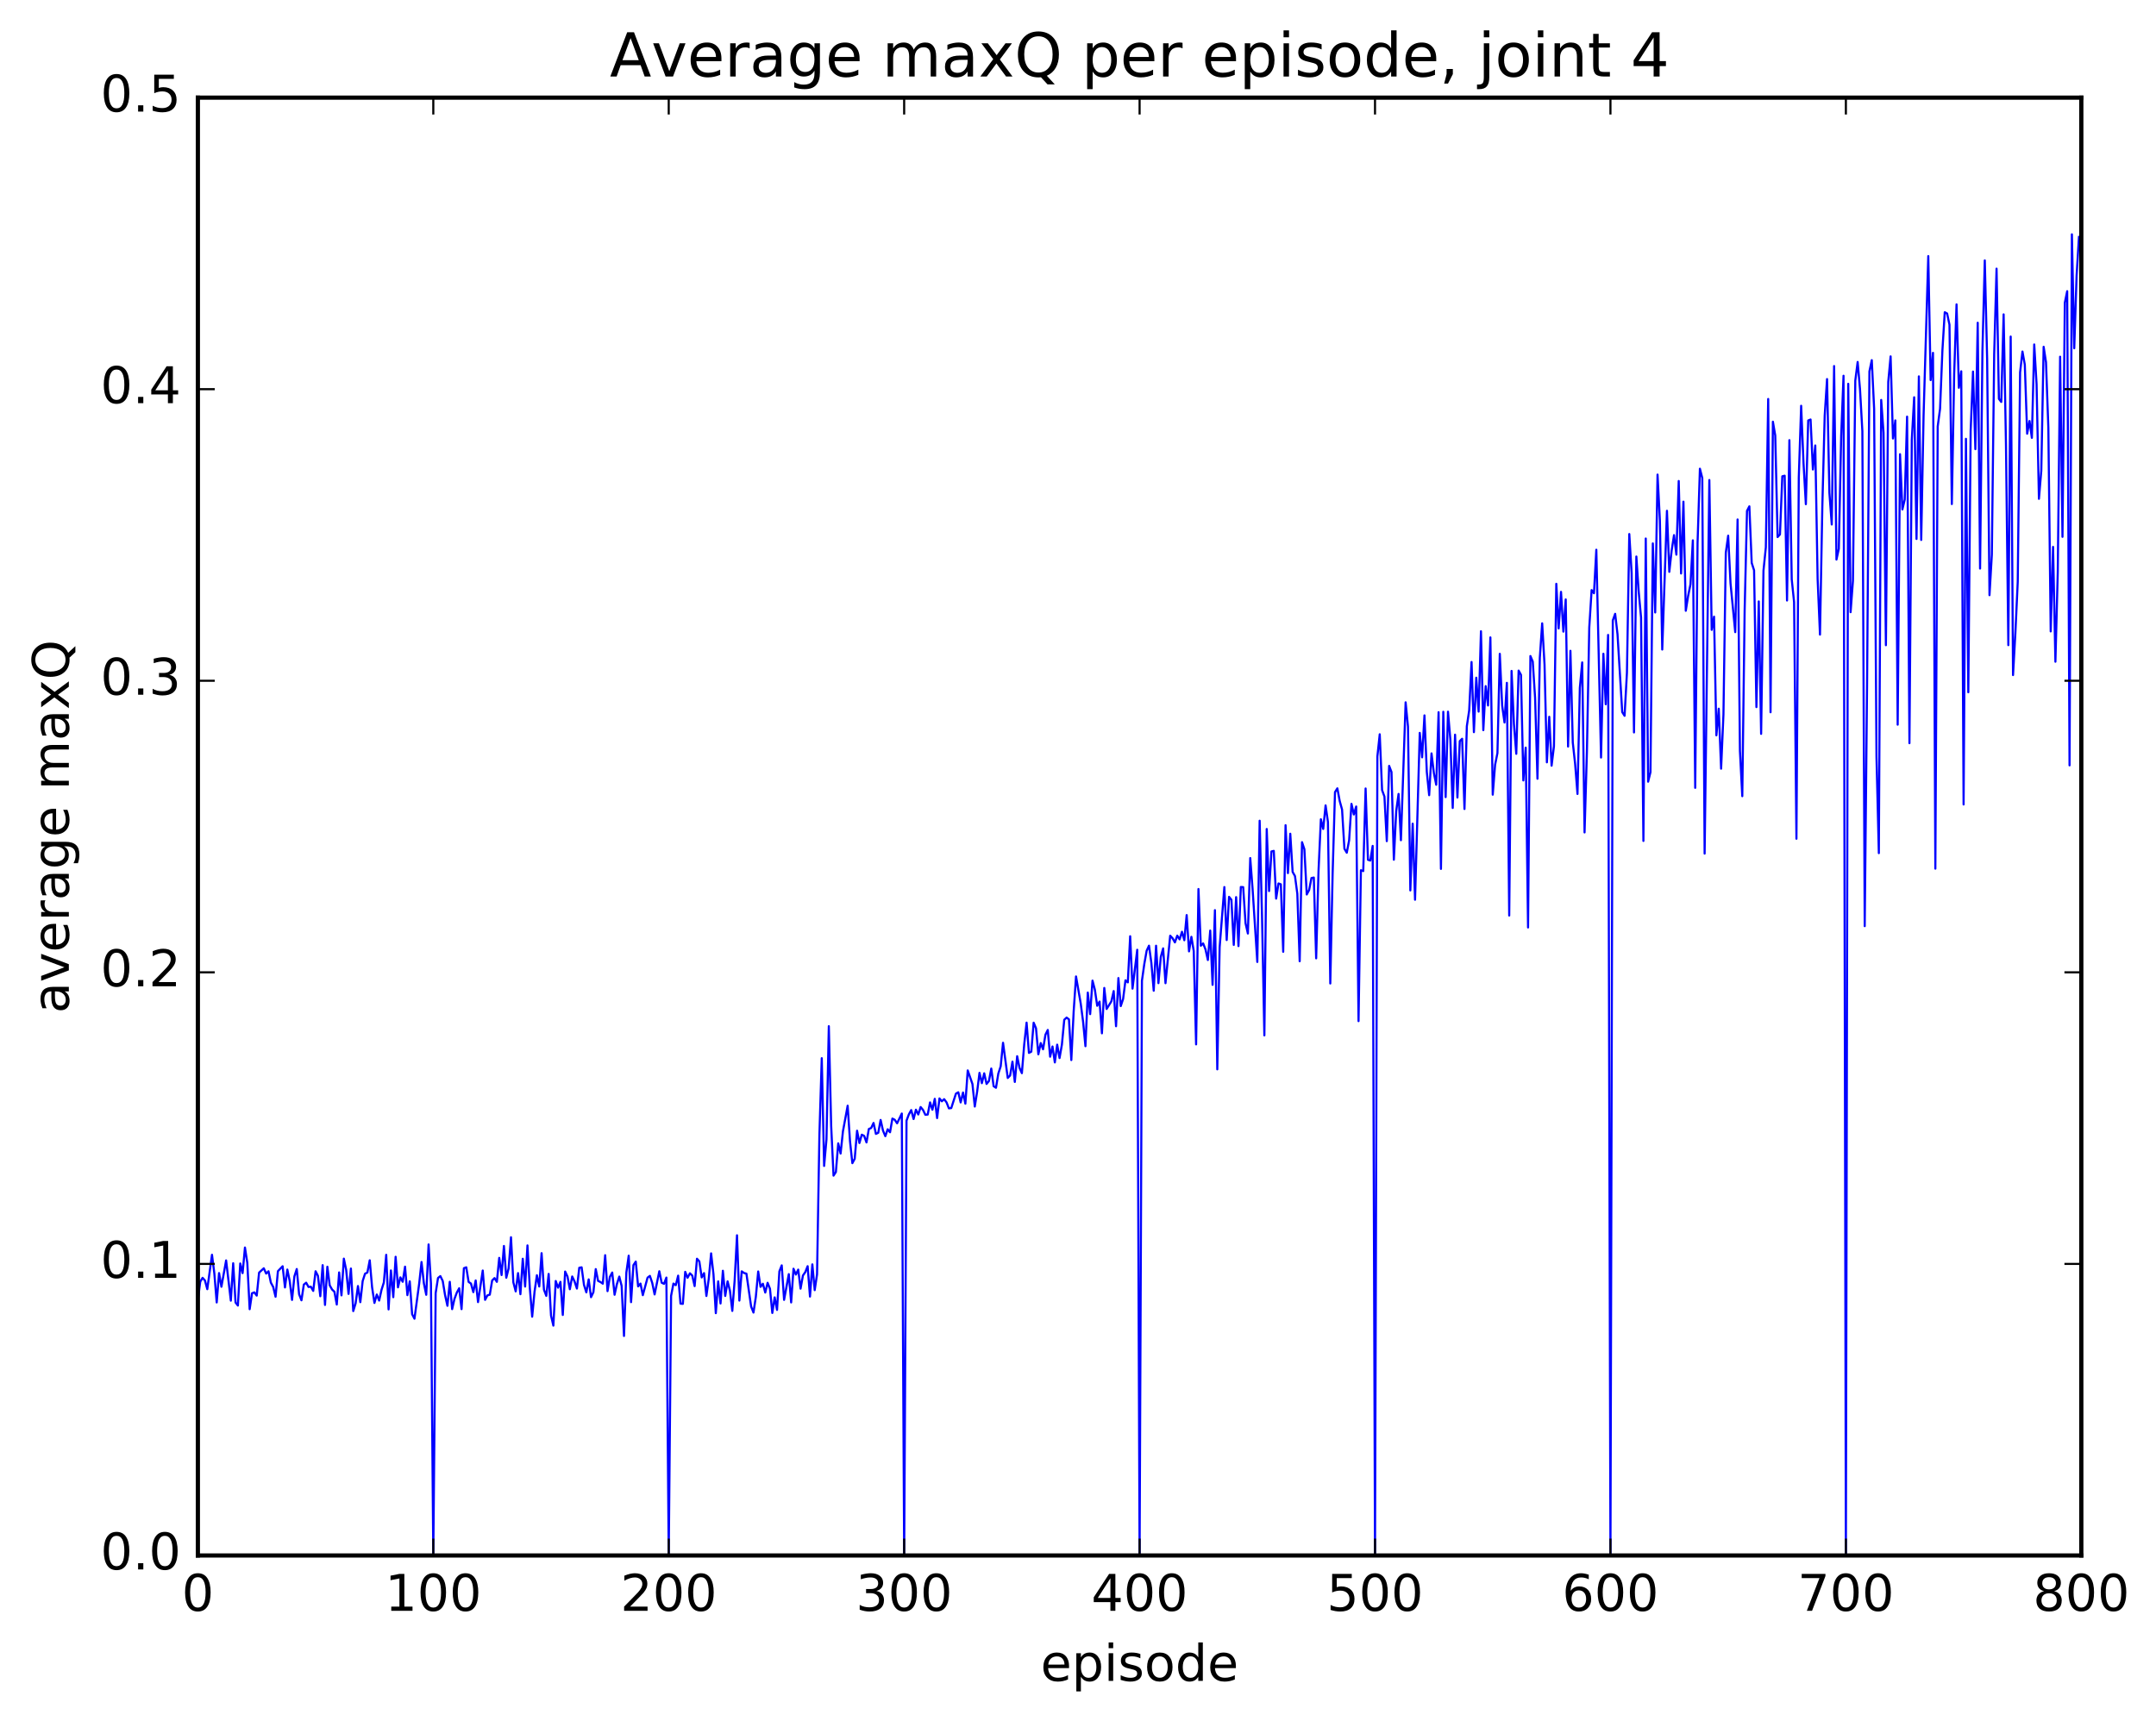 <?xml version="1.0" encoding="utf-8" standalone="no"?>
<!DOCTYPE svg PUBLIC "-//W3C//DTD SVG 1.1//EN"
  "http://www.w3.org/Graphics/SVG/1.1/DTD/svg11.dtd">
<!-- Created with matplotlib (http://matplotlib.org/) -->
<svg height="408pt" version="1.1" viewBox="0 0 511 408" width="511pt" xmlns="http://www.w3.org/2000/svg" xmlns:xlink="http://www.w3.org/1999/xlink">
 <defs>
  <style type="text/css">
*{stroke-linecap:butt;stroke-linejoin:round;stroke-miterlimit:100000;}
  </style>
 </defs>
 <g id="figure_1">
  <g id="patch_1">
   <path d="M 0 408.169 
L 511.95 408.169 
L 511.95 0 
L 0 0 
z
" style="fill:#ffffff;"/>
  </g>
  <g id="axes_1">
   <g id="patch_2">
    <path d="M 46.898 368.742 
L 493.298 368.742 
L 493.298 23.142 
L 46.898 23.142 
z
" style="fill:#ffffff;"/>
   </g>
   <g id="line2d_1">
    <path clip-path="url(#p9f6055795d)" d="M 46.898 308.268 
L 47.456 303.849 
L 48.014 302.922 
L 48.572 303.545 
L 49.13 305.614 
L 50.245 297.458 
L 50.803 301.895 
L 51.361 308.76 
L 51.919 301.794 
L 52.477 305.039 
L 53.593 298.795 
L 54.709 308.337 
L 55.267 299.467 
L 55.825 308.774 
L 56.383 309.497 
L 56.941 299.52 
L 57.499 301.808 
L 58.057 295.738 
L 58.615 299.392 
L 59.173 310.36 
L 59.731 306.581 
L 60.289 306.37 
L 60.847 307.135 
L 61.406 301.693 
L 62.522 300.663 
L 63.08 301.915 
L 63.638 301.371 
L 64.195 304.056 
L 64.754 305.095 
L 65.311 307.409 
L 65.87 301.344 
L 66.986 300.178 
L 67.543 305.205 
L 68.102 300.963 
L 68.659 303.666 
L 69.218 308.158 
L 69.775 302.579 
L 70.334 300.835 
L 70.891 306.819 
L 71.45 308.249 
L 72.007 304.532 
L 72.566 304.079 
L 73.124 305.092 
L 73.681 305.035 
L 74.24 306.024 
L 74.797 301.365 
L 75.356 302.444 
L 75.913 307.286 
L 76.472 299.918 
L 77.029 309.348 
L 77.588 300.293 
L 78.145 304.7 
L 78.704 305.689 
L 79.261 306.221 
L 79.82 309.256 
L 80.377 301.64 
L 80.936 307.079 
L 81.493 298.374 
L 82.052 301.062 
L 82.609 306.736 
L 83.168 300.72 
L 83.725 310.807 
L 84.284 308.984 
L 84.841 304.869 
L 85.4 308.695 
L 85.957 303.69 
L 86.516 301.944 
L 87.073 301.667 
L 87.632 298.76 
L 88.189 305.168 
L 88.748 308.875 
L 89.305 306.879 
L 89.864 308.311 
L 90.421 305.79 
L 90.98 304.002 
L 91.537 297.469 
L 92.096 310.408 
L 92.653 301.175 
L 93.212 307.51 
L 93.769 297.936 
L 94.328 305.183 
L 94.885 302.817 
L 95.444 303.857 
L 96.001 300.275 
L 96.559 307.025 
L 97.118 303.758 
L 97.675 311.536 
L 98.234 312.616 
L 99.35 304.3 
L 99.907 299.172 
L 100.466 304.231 
L 101.023 306.945 
L 101.582 295.01 
L 102.139 304.245 
L 102.698 368.742 
L 103.255 306.554 
L 103.814 302.962 
L 104.371 302.516 
L 104.93 303.661 
L 105.487 307.027 
L 106.046 309.553 
L 106.603 303.867 
L 107.162 310.346 
L 107.719 307.914 
L 108.278 306.414 
L 108.835 305.396 
L 109.394 310.345 
L 109.951 300.643 
L 110.51 300.429 
L 111.067 303.896 
L 111.626 304.28 
L 112.183 306.319 
L 112.742 303.542 
L 113.299 308.678 
L 114.415 301.19 
L 114.974 308.14 
L 115.531 307.083 
L 116.09 306.912 
L 116.647 303.551 
L 117.206 302.989 
L 117.763 303.877 
L 118.322 298.192 
L 118.879 302.267 
L 119.438 295.37 
L 119.996 302.897 
L 120.553 300.691 
L 121.112 293.304 
L 121.669 303.986 
L 122.228 306.142 
L 122.785 301.802 
L 123.344 306.805 
L 123.901 298.404 
L 124.46 304.996 
L 125.017 295.24 
L 125.576 305.377 
L 126.133 312.136 
L 126.692 306.226 
L 127.249 302.309 
L 127.808 304.981 
L 128.365 297.076 
L 128.923 305.729 
L 129.482 307.203 
L 130.04 301.992 
L 130.597 311.87 
L 131.155 314.253 
L 131.714 303.672 
L 132.272 305.257 
L 132.829 303.881 
L 133.387 311.724 
L 133.946 301.434 
L 134.504 302.616 
L 135.061 305.626 
L 135.619 302.604 
L 136.178 303.791 
L 136.736 305.464 
L 137.293 300.539 
L 137.851 300.431 
L 138.41 304.592 
L 138.968 306.371 
L 139.525 303.292 
L 140.083 307.512 
L 140.642 306.328 
L 141.2 300.854 
L 141.757 303.658 
L 142.315 303.915 
L 142.874 304.309 
L 143.431 297.561 
L 143.989 306.078 
L 144.548 302.699 
L 145.106 301.667 
L 145.663 306.935 
L 146.221 304.378 
L 146.78 302.628 
L 147.338 304.852 
L 147.895 316.704 
L 148.453 301.653 
L 149.012 297.675 
L 149.57 308.688 
L 150.127 299.916 
L 150.685 299.078 
L 151.244 304.956 
L 151.802 304.288 
L 152.359 307.03 
L 153.476 302.889 
L 154.034 302.461 
L 154.591 304.139 
L 155.149 306.857 
L 156.266 301.362 
L 156.823 304.081 
L 157.381 304.346 
L 157.94 302.862 
L 158.498 368.742 
L 159.055 307.2 
L 159.613 304.285 
L 160.172 304.666 
L 160.73 302.406 
L 161.287 309.04 
L 161.845 309.094 
L 162.404 301.506 
L 162.962 302.906 
L 163.519 301.849 
L 164.077 302.386 
L 164.636 304.887 
L 165.194 298.395 
L 165.751 299.022 
L 166.31 302.827 
L 166.868 301.807 
L 167.425 307.225 
L 167.983 303.151 
L 168.542 297.124 
L 169.1 302.058 
L 169.657 311.303 
L 170.215 303.763 
L 170.774 309.005 
L 171.332 301.249 
L 171.889 307.219 
L 172.447 303.757 
L 173.006 305.979 
L 173.564 310.765 
L 174.121 303.551 
L 174.679 292.835 
L 175.238 308.316 
L 175.796 301.384 
L 176.353 301.781 
L 176.911 301.932 
L 178.028 309.743 
L 178.585 311.157 
L 179.143 307.42 
L 179.702 301.414 
L 180.26 305.065 
L 180.817 304.326 
L 181.375 306.413 
L 181.934 304.1 
L 182.492 305.51 
L 183.049 311.251 
L 183.607 307.555 
L 184.166 310.529 
L 184.724 301.38 
L 185.281 299.969 
L 185.839 308.149 
L 186.956 302.047 
L 187.513 308.757 
L 188.071 300.768 
L 188.63 302.15 
L 189.188 300.978 
L 189.745 305.49 
L 190.304 302.375 
L 190.862 301.568 
L 191.419 300.164 
L 191.977 307.367 
L 192.536 299.732 
L 193.094 305.842 
L 193.651 302.11 
L 194.209 269.065 
L 194.768 250.854 
L 195.326 276.399 
L 195.883 270.127 
L 196.441 243.27 
L 197 266.947 
L 197.558 278.697 
L 198.115 277.844 
L 198.673 271.049 
L 199.232 273.459 
L 199.79 268.192 
L 200.905 262.123 
L 201.464 270.574 
L 202.022 275.741 
L 202.579 274.701 
L 203.137 268.048 
L 203.696 270.969 
L 204.254 268.992 
L 204.811 269.267 
L 205.369 270.826 
L 205.928 267.637 
L 206.486 267.399 
L 207.043 266.208 
L 207.601 268.801 
L 208.16 268.537 
L 208.718 265.495 
L 209.275 267.998 
L 209.833 269.339 
L 210.392 267.71 
L 210.95 268.415 
L 211.507 265.169 
L 212.065 265.455 
L 212.624 266.291 
L 213.739 263.973 
L 214.298 368.742 
L 214.856 265.664 
L 215.413 264.171 
L 215.971 263.153 
L 216.53 265.277 
L 217.088 263.066 
L 217.645 264.198 
L 218.203 262.439 
L 218.762 263.113 
L 219.32 264.274 
L 219.877 264.218 
L 220.435 261.332 
L 220.994 263.077 
L 221.552 260.488 
L 222.109 265.053 
L 222.667 260.396 
L 223.226 261.068 
L 223.784 260.574 
L 224.341 261.33 
L 224.899 262.748 
L 225.458 262.682 
L 226.573 259.251 
L 227.131 258.937 
L 227.69 261.338 
L 228.248 258.997 
L 228.805 261.642 
L 229.363 253.754 
L 230.48 256.969 
L 231.037 262.317 
L 231.595 258.795 
L 232.154 254.333 
L 232.712 256.775 
L 233.269 254.438 
L 233.827 256.963 
L 234.386 256.279 
L 234.944 253.311 
L 235.501 257.499 
L 236.06 257.867 
L 236.618 254.481 
L 237.175 252.79 
L 237.733 247.202 
L 238.85 255.547 
L 239.407 254.965 
L 239.965 251.679 
L 240.524 256.483 
L 241.082 250.389 
L 241.639 253.15 
L 242.197 254.406 
L 242.756 247.543 
L 243.314 242.426 
L 243.871 249.604 
L 244.429 249.309 
L 244.988 242.441 
L 245.546 243.751 
L 246.103 249.937 
L 246.661 247.269 
L 247.22 248.748 
L 247.778 245.3 
L 248.335 244.162 
L 248.893 250.503 
L 249.452 248.08 
L 250.01 251.861 
L 250.567 247.646 
L 251.125 250.824 
L 251.684 247.637 
L 252.242 241.745 
L 252.799 241.233 
L 253.357 241.65 
L 253.916 251.298 
L 254.474 239.75 
L 255.031 231.477 
L 256.147 237.91 
L 256.705 242.193 
L 257.264 248.014 
L 257.822 235.301 
L 258.38 240.409 
L 258.938 232.467 
L 259.495 234.614 
L 260.053 238.434 
L 260.611 237.436 
L 261.17 244.956 
L 261.728 234.204 
L 262.286 239.19 
L 263.401 237.395 
L 263.959 234.94 
L 264.517 243.28 
L 265.075 231.858 
L 265.634 238.505 
L 266.192 236.817 
L 266.75 232.402 
L 267.308 232.885 
L 267.865 221.948 
L 268.423 234.366 
L 269.539 225.153 
L 270.098 368.742 
L 270.656 232.482 
L 271.214 228.53 
L 271.772 225.38 
L 272.329 224.181 
L 272.887 228.247 
L 273.445 234.86 
L 274.003 224.195 
L 274.562 233.065 
L 275.12 226.864 
L 275.678 224.824 
L 276.236 233.077 
L 277.351 221.827 
L 277.909 222.414 
L 278.467 223.408 
L 279.026 221.81 
L 279.584 222.69 
L 280.142 220.888 
L 280.7 222.893 
L 281.257 216.929 
L 281.815 225.533 
L 282.373 222.083 
L 282.932 225.44 
L 283.49 247.579 
L 284.048 210.748 
L 284.606 224.194 
L 285.163 223.651 
L 285.721 225.072 
L 286.279 227.586 
L 286.837 220.602 
L 287.396 233.47 
L 287.954 215.76 
L 288.512 253.496 
L 289.07 224.574 
L 290.185 210.284 
L 290.743 222.846 
L 291.301 212.604 
L 291.86 213.309 
L 292.418 224.003 
L 292.976 212.67 
L 293.534 224.281 
L 294.091 210.273 
L 294.649 210.304 
L 295.207 218.853 
L 295.765 221.301 
L 296.324 203.413 
L 296.882 210.792 
L 297.998 228.041 
L 298.555 194.563 
L 299.113 217.126 
L 299.671 245.456 
L 300.229 196.522 
L 300.788 211.234 
L 301.346 201.847 
L 301.904 201.709 
L 302.462 213.028 
L 303.019 209.433 
L 303.577 209.633 
L 304.135 225.631 
L 304.693 195.624 
L 305.252 206.981 
L 305.81 197.645 
L 306.368 206.693 
L 306.925 207.678 
L 307.483 211.88 
L 308.041 227.876 
L 308.599 199.65 
L 309.158 201.333 
L 309.716 212.046 
L 310.274 211.007 
L 310.832 208.147 
L 311.389 208.029 
L 311.947 227.181 
L 312.505 206.47 
L 313.063 194.216 
L 313.622 196.514 
L 314.18 190.93 
L 314.738 194.855 
L 315.296 233.144 
L 315.853 207.015 
L 316.411 187.786 
L 316.969 186.884 
L 317.527 189.888 
L 318.086 191.906 
L 318.644 201.204 
L 319.202 202.148 
L 319.76 199.205 
L 320.317 190.561 
L 320.875 193.08 
L 321.433 191.191 
L 321.991 242.068 
L 322.55 206.296 
L 323.108 206.499 
L 323.666 186.919 
L 324.224 203.821 
L 324.781 204.003 
L 325.339 200.529 
L 325.897 368.742 
L 326.455 179.341 
L 327.014 174.066 
L 327.572 187.304 
L 328.13 188.834 
L 328.688 199.403 
L 329.245 181.56 
L 329.803 183.023 
L 330.361 203.803 
L 330.92 192.269 
L 331.478 188.208 
L 332.036 199.182 
L 333.151 166.492 
L 333.709 172.255 
L 334.267 211.086 
L 334.825 195.264 
L 335.384 213.291 
L 336.5 173.742 
L 337.058 179.533 
L 337.615 169.589 
L 338.173 183.001 
L 338.731 188.507 
L 339.289 178.599 
L 339.848 183.278 
L 340.406 186.038 
L 340.964 168.835 
L 341.522 205.979 
L 342.079 168.734 
L 342.637 188.965 
L 343.195 168.714 
L 343.753 175.312 
L 344.312 191.534 
L 344.87 174.163 
L 345.428 189.065 
L 345.986 175.687 
L 346.543 175.134 
L 347.101 191.778 
L 347.659 172.151 
L 348.217 168.403 
L 348.776 156.936 
L 349.334 173.566 
L 349.892 160.656 
L 350.45 168.697 
L 351.007 149.648 
L 351.565 173.094 
L 352.123 162.653 
L 352.682 167.24 
L 353.24 151.104 
L 353.798 188.386 
L 354.356 181.31 
L 354.913 178.526 
L 355.471 154.996 
L 356.029 167.265 
L 356.587 171.278 
L 357.146 161.878 
L 357.704 217.038 
L 358.262 159.05 
L 358.82 171.633 
L 359.377 178.7 
L 359.935 158.968 
L 360.493 159.982 
L 361.051 185.01 
L 361.61 177.236 
L 362.168 219.866 
L 362.726 155.519 
L 363.284 156.837 
L 363.841 165.475 
L 364.399 184.61 
L 364.957 155.927 
L 365.515 147.77 
L 366.074 157.545 
L 366.632 180.717 
L 367.19 169.92 
L 367.748 181.513 
L 368.305 176.932 
L 368.863 138.398 
L 369.421 148.977 
L 369.979 140.306 
L 370.538 149.733 
L 371.096 142.104 
L 371.654 176.978 
L 372.212 154.279 
L 372.769 176.018 
L 373.327 181.104 
L 373.885 188.214 
L 374.443 163.065 
L 375.002 157.036 
L 375.56 197.337 
L 376.118 178.257 
L 376.675 148.785 
L 377.233 139.885 
L 377.791 140.632 
L 378.349 130.321 
L 379.466 179.58 
L 380.024 154.979 
L 380.582 166.949 
L 381.139 150.515 
L 381.697 368.742 
L 382.255 147.078 
L 382.813 145.511 
L 383.372 150.374 
L 384.488 168.806 
L 385.046 169.687 
L 385.603 159.517 
L 386.161 126.597 
L 386.719 135.847 
L 387.277 173.63 
L 387.836 131.93 
L 388.394 140.254 
L 388.952 146.387 
L 389.51 199.352 
L 390.067 127.663 
L 390.625 185.305 
L 391.183 183.047 
L 391.741 128.825 
L 392.3 145.192 
L 392.858 112.508 
L 393.416 123.411 
L 393.974 153.979 
L 395.089 121.089 
L 395.647 135.561 
L 396.205 130.495 
L 396.764 126.854 
L 397.322 131.488 
L 397.88 114.025 
L 398.438 135.952 
L 398.995 118.922 
L 399.553 144.79 
L 400.111 141.268 
L 400.67 138.502 
L 401.228 128.091 
L 401.786 186.764 
L 402.344 128.696 
L 402.901 111.115 
L 403.459 113.319 
L 404.017 202.355 
L 405.134 113.794 
L 405.692 149.308 
L 406.25 146.182 
L 406.808 174.321 
L 407.365 168.004 
L 407.923 182.223 
L 408.481 169.345 
L 409.039 131.028 
L 409.598 126.988 
L 410.156 138.255 
L 411.272 149.855 
L 411.829 123.146 
L 412.387 178.002 
L 412.945 188.742 
L 413.503 144.705 
L 414.062 121.106 
L 414.62 120.032 
L 415.178 133.441 
L 415.736 135.194 
L 416.293 167.622 
L 416.851 142.573 
L 417.409 173.969 
L 417.967 135.277 
L 418.526 129.762 
L 419.084 94.582 
L 419.642 168.851 
L 420.2 99.971 
L 420.757 103.234 
L 421.315 127.313 
L 421.873 126.703 
L 422.432 112.911 
L 422.99 112.771 
L 423.548 142.356 
L 424.106 104.344 
L 424.663 137.338 
L 425.221 142.739 
L 425.779 198.829 
L 426.337 113.21 
L 426.896 96.193 
L 427.454 109.752 
L 428.012 119.524 
L 428.57 99.677 
L 429.127 99.449 
L 429.685 111.301 
L 430.243 105.604 
L 430.801 137.268 
L 431.36 150.44 
L 431.918 119.948 
L 432.476 98.57 
L 433.034 89.861 
L 433.591 116.81 
L 434.149 124.337 
L 434.707 86.779 
L 435.265 132.652 
L 435.824 130.088 
L 436.382 103.359 
L 436.94 89.077 
L 437.498 368.742 
L 438.055 90.986 
L 438.613 145.123 
L 439.171 137.672 
L 439.729 90.221 
L 440.288 85.808 
L 440.846 92.286 
L 441.404 102.216 
L 441.962 219.552 
L 442.519 162.362 
L 443.077 88.041 
L 443.635 85.376 
L 444.193 96.906 
L 444.752 179.443 
L 445.31 202.245 
L 445.868 94.811 
L 446.425 102.583 
L 446.983 152.951 
L 447.541 90.526 
L 448.099 84.486 
L 448.658 103.95 
L 449.216 99.659 
L 449.774 171.792 
L 450.332 107.673 
L 450.889 120.773 
L 451.447 118.419 
L 452.005 98.766 
L 452.563 176.18 
L 453.122 104.244 
L 453.68 94.177 
L 454.238 127.765 
L 454.796 89.223 
L 455.353 127.999 
L 455.911 98.526 
L 457.027 60.709 
L 457.586 90.105 
L 458.144 83.648 
L 458.702 205.92 
L 459.26 101.103 
L 459.817 96.921 
L 460.375 83.089 
L 460.933 74.018 
L 461.491 74.321 
L 462.05 76.984 
L 462.608 119.49 
L 463.166 88.597 
L 463.724 72.153 
L 464.281 91.928 
L 464.839 88.02 
L 465.397 190.708 
L 465.955 104.028 
L 466.514 164.105 
L 467.072 102.103 
L 467.63 88.08 
L 468.188 106.476 
L 468.745 76.511 
L 469.303 134.781 
L 469.861 83.25 
L 470.42 61.728 
L 470.978 85.088 
L 471.536 141.091 
L 472.094 131.444 
L 472.651 83.867 
L 473.209 63.687 
L 473.767 94.561 
L 474.325 95.283 
L 474.884 74.525 
L 475.442 105.391 
L 476 152.937 
L 476.558 79.784 
L 477.115 160.033 
L 477.673 150.013 
L 478.231 137.907 
L 478.789 88.276 
L 479.348 83.336 
L 479.906 86.446 
L 480.464 102.812 
L 481.022 99.806 
L 481.579 103.794 
L 482.137 81.658 
L 482.695 91.089 
L 483.253 118.25 
L 483.812 111.589 
L 484.37 82.212 
L 484.928 85.868 
L 485.486 101.432 
L 486.043 149.683 
L 486.601 129.643 
L 487.159 156.869 
L 487.717 135.64 
L 488.276 84.565 
L 488.834 127.262 
L 489.392 71.747 
L 489.95 69.027 
L 490.507 181.438 
L 491.065 55.551 
L 491.623 82.561 
L 492.182 65.315 
L 492.74 56.18 
L 492.74 56.18 
" style="fill:none;stroke:#0000ff;stroke-linecap:square;stroke-width:0.5;"/>
   </g>
   <g id="patch_3">
    <path d="M 46.898 23.142 
L 493.298 23.142 
" style="fill:none;stroke:#000000;stroke-linecap:square;stroke-linejoin:miter;"/>
   </g>
   <g id="patch_4">
    <path d="M 493.298 368.742 
L 493.298 23.142 
" style="fill:none;stroke:#000000;stroke-linecap:square;stroke-linejoin:miter;"/>
   </g>
   <g id="patch_5">
    <path d="M 46.898 368.742 
L 46.898 23.142 
" style="fill:none;stroke:#000000;stroke-linecap:square;stroke-linejoin:miter;"/>
   </g>
   <g id="patch_6">
    <path d="M 46.898 368.742 
L 493.298 368.742 
" style="fill:none;stroke:#000000;stroke-linecap:square;stroke-linejoin:miter;"/>
   </g>
   <g id="matplotlib.axis_1">
    <g id="xtick_1">
     <g id="line2d_2">
      <defs>
       <path d="M 0 0 
L 0 -4 
" id="m7b05f50599" style="stroke:#000000;stroke-width:0.5;"/>
      </defs>
      <g>
       <use style="stroke:#000000;stroke-width:0.5;" x="46.898" xlink:href="#m7b05f50599" y="368.742"/>
      </g>
     </g>
     <g id="line2d_3">
      <defs>
       <path d="M 0 0 
L 0 4 
" id="m37aff1a20a" style="stroke:#000000;stroke-width:0.5;"/>
      </defs>
      <g>
       <use style="stroke:#000000;stroke-width:0.5;" x="46.898" xlink:href="#m37aff1a20a" y="23.142"/>
      </g>
     </g>
     <g id="text_1">
      <!-- 0 -->
      <defs>
       <path d="M 31.781 66.406 
Q 24.172 66.406 20.328 58.906 
Q 16.5 51.422 16.5 36.375 
Q 16.5 21.391 20.328 13.891 
Q 24.172 6.391 31.781 6.391 
Q 39.453 6.391 43.281 13.891 
Q 47.125 21.391 47.125 36.375 
Q 47.125 51.422 43.281 58.906 
Q 39.453 66.406 31.781 66.406 
M 31.781 74.219 
Q 44.047 74.219 50.516 64.516 
Q 56.984 54.828 56.984 36.375 
Q 56.984 17.969 50.516 8.266 
Q 44.047 -1.422 31.781 -1.422 
Q 19.531 -1.422 13.062 8.266 
Q 6.594 17.969 6.594 36.375 
Q 6.594 54.828 13.062 64.516 
Q 19.531 74.219 31.781 74.219 
" id="BitstreamVeraSans-Roman-30"/>
      </defs>
      <g transform="translate(43.08 381.86)scale(0.12 -0.12)">
       <use xlink:href="#BitstreamVeraSans-Roman-30"/>
      </g>
     </g>
    </g>
    <g id="xtick_2">
     <g id="line2d_4">
      <g>
       <use style="stroke:#000000;stroke-width:0.5;" x="102.698" xlink:href="#m7b05f50599" y="368.742"/>
      </g>
     </g>
     <g id="line2d_5">
      <g>
       <use style="stroke:#000000;stroke-width:0.5;" x="102.698" xlink:href="#m37aff1a20a" y="23.142"/>
      </g>
     </g>
     <g id="text_2">
      <!-- 100 -->
      <defs>
       <path d="M 12.406 8.297 
L 28.516 8.297 
L 28.516 63.922 
L 10.984 60.406 
L 10.984 69.391 
L 28.422 72.906 
L 38.281 72.906 
L 38.281 8.297 
L 54.391 8.297 
L 54.391 0 
L 12.406 0 
z
" id="BitstreamVeraSans-Roman-31"/>
      </defs>
      <g transform="translate(91.245 381.86)scale(0.12 -0.12)">
       <use xlink:href="#BitstreamVeraSans-Roman-31"/>
       <use x="63.623" xlink:href="#BitstreamVeraSans-Roman-30"/>
       <use x="127.246" xlink:href="#BitstreamVeraSans-Roman-30"/>
      </g>
     </g>
    </g>
    <g id="xtick_3">
     <g id="line2d_6">
      <g>
       <use style="stroke:#000000;stroke-width:0.5;" x="158.498" xlink:href="#m7b05f50599" y="368.742"/>
      </g>
     </g>
     <g id="line2d_7">
      <g>
       <use style="stroke:#000000;stroke-width:0.5;" x="158.498" xlink:href="#m37aff1a20a" y="23.142"/>
      </g>
     </g>
     <g id="text_3">
      <!-- 200 -->
      <defs>
       <path d="M 19.188 8.297 
L 53.609 8.297 
L 53.609 0 
L 7.328 0 
L 7.328 8.297 
Q 12.938 14.109 22.625 23.891 
Q 32.328 33.688 34.812 36.531 
Q 39.547 41.844 41.422 45.531 
Q 43.312 49.219 43.312 52.781 
Q 43.312 58.594 39.234 62.25 
Q 35.156 65.922 28.609 65.922 
Q 23.969 65.922 18.812 64.312 
Q 13.672 62.703 7.812 59.422 
L 7.812 69.391 
Q 13.766 71.781 18.938 73 
Q 24.125 74.219 28.422 74.219 
Q 39.75 74.219 46.484 68.547 
Q 53.219 62.891 53.219 53.422 
Q 53.219 48.922 51.531 44.891 
Q 49.859 40.875 45.406 35.406 
Q 44.188 33.984 37.641 27.219 
Q 31.109 20.453 19.188 8.297 
" id="BitstreamVeraSans-Roman-32"/>
      </defs>
      <g transform="translate(147.045 381.86)scale(0.12 -0.12)">
       <use xlink:href="#BitstreamVeraSans-Roman-32"/>
       <use x="63.623" xlink:href="#BitstreamVeraSans-Roman-30"/>
       <use x="127.246" xlink:href="#BitstreamVeraSans-Roman-30"/>
      </g>
     </g>
    </g>
    <g id="xtick_4">
     <g id="line2d_8">
      <g>
       <use style="stroke:#000000;stroke-width:0.5;" x="214.298" xlink:href="#m7b05f50599" y="368.742"/>
      </g>
     </g>
     <g id="line2d_9">
      <g>
       <use style="stroke:#000000;stroke-width:0.5;" x="214.298" xlink:href="#m37aff1a20a" y="23.142"/>
      </g>
     </g>
     <g id="text_4">
      <!-- 300 -->
      <defs>
       <path d="M 40.578 39.312 
Q 47.656 37.797 51.625 33 
Q 55.609 28.219 55.609 21.188 
Q 55.609 10.406 48.188 4.484 
Q 40.766 -1.422 27.094 -1.422 
Q 22.516 -1.422 17.656 -0.516 
Q 12.797 0.391 7.625 2.203 
L 7.625 11.719 
Q 11.719 9.328 16.594 8.109 
Q 21.484 6.891 26.812 6.891 
Q 36.078 6.891 40.938 10.547 
Q 45.797 14.203 45.797 21.188 
Q 45.797 27.641 41.281 31.266 
Q 36.766 34.906 28.719 34.906 
L 20.219 34.906 
L 20.219 43.016 
L 29.109 43.016 
Q 36.375 43.016 40.234 45.922 
Q 44.094 48.828 44.094 54.297 
Q 44.094 59.906 40.109 62.906 
Q 36.141 65.922 28.719 65.922 
Q 24.656 65.922 20.016 65.031 
Q 15.375 64.156 9.812 62.312 
L 9.812 71.094 
Q 15.438 72.656 20.344 73.438 
Q 25.25 74.219 29.594 74.219 
Q 40.828 74.219 47.359 69.109 
Q 53.906 64.016 53.906 55.328 
Q 53.906 49.266 50.438 45.094 
Q 46.969 40.922 40.578 39.312 
" id="BitstreamVeraSans-Roman-33"/>
      </defs>
      <g transform="translate(202.845 381.86)scale(0.12 -0.12)">
       <use xlink:href="#BitstreamVeraSans-Roman-33"/>
       <use x="63.623" xlink:href="#BitstreamVeraSans-Roman-30"/>
       <use x="127.246" xlink:href="#BitstreamVeraSans-Roman-30"/>
      </g>
     </g>
    </g>
    <g id="xtick_5">
     <g id="line2d_10">
      <g>
       <use style="stroke:#000000;stroke-width:0.5;" x="270.098" xlink:href="#m7b05f50599" y="368.742"/>
      </g>
     </g>
     <g id="line2d_11">
      <g>
       <use style="stroke:#000000;stroke-width:0.5;" x="270.098" xlink:href="#m37aff1a20a" y="23.142"/>
      </g>
     </g>
     <g id="text_5">
      <!-- 400 -->
      <defs>
       <path d="M 37.797 64.312 
L 12.891 25.391 
L 37.797 25.391 
z
M 35.203 72.906 
L 47.609 72.906 
L 47.609 25.391 
L 58.016 25.391 
L 58.016 17.188 
L 47.609 17.188 
L 47.609 0 
L 37.797 0 
L 37.797 17.188 
L 4.891 17.188 
L 4.891 26.703 
z
" id="BitstreamVeraSans-Roman-34"/>
      </defs>
      <g transform="translate(258.645 381.86)scale(0.12 -0.12)">
       <use xlink:href="#BitstreamVeraSans-Roman-34"/>
       <use x="63.623" xlink:href="#BitstreamVeraSans-Roman-30"/>
       <use x="127.246" xlink:href="#BitstreamVeraSans-Roman-30"/>
      </g>
     </g>
    </g>
    <g id="xtick_6">
     <g id="line2d_12">
      <g>
       <use style="stroke:#000000;stroke-width:0.5;" x="325.897" xlink:href="#m7b05f50599" y="368.742"/>
      </g>
     </g>
     <g id="line2d_13">
      <g>
       <use style="stroke:#000000;stroke-width:0.5;" x="325.897" xlink:href="#m37aff1a20a" y="23.142"/>
      </g>
     </g>
     <g id="text_6">
      <!-- 500 -->
      <defs>
       <path d="M 10.797 72.906 
L 49.516 72.906 
L 49.516 64.594 
L 19.828 64.594 
L 19.828 46.734 
Q 21.969 47.469 24.109 47.828 
Q 26.266 48.188 28.422 48.188 
Q 40.625 48.188 47.75 41.5 
Q 54.891 34.812 54.891 23.391 
Q 54.891 11.625 47.562 5.094 
Q 40.234 -1.422 26.906 -1.422 
Q 22.312 -1.422 17.547 -0.641 
Q 12.797 0.141 7.719 1.703 
L 7.719 11.625 
Q 12.109 9.234 16.797 8.062 
Q 21.484 6.891 26.703 6.891 
Q 35.156 6.891 40.078 11.328 
Q 45.016 15.766 45.016 23.391 
Q 45.016 31 40.078 35.438 
Q 35.156 39.891 26.703 39.891 
Q 22.75 39.891 18.812 39.016 
Q 14.891 38.141 10.797 36.281 
z
" id="BitstreamVeraSans-Roman-35"/>
      </defs>
      <g transform="translate(314.445 381.86)scale(0.12 -0.12)">
       <use xlink:href="#BitstreamVeraSans-Roman-35"/>
       <use x="63.623" xlink:href="#BitstreamVeraSans-Roman-30"/>
       <use x="127.246" xlink:href="#BitstreamVeraSans-Roman-30"/>
      </g>
     </g>
    </g>
    <g id="xtick_7">
     <g id="line2d_14">
      <g>
       <use style="stroke:#000000;stroke-width:0.5;" x="381.697" xlink:href="#m7b05f50599" y="368.742"/>
      </g>
     </g>
     <g id="line2d_15">
      <g>
       <use style="stroke:#000000;stroke-width:0.5;" x="381.697" xlink:href="#m37aff1a20a" y="23.142"/>
      </g>
     </g>
     <g id="text_7">
      <!-- 600 -->
      <defs>
       <path d="M 33.016 40.375 
Q 26.375 40.375 22.484 35.828 
Q 18.609 31.297 18.609 23.391 
Q 18.609 15.531 22.484 10.953 
Q 26.375 6.391 33.016 6.391 
Q 39.656 6.391 43.531 10.953 
Q 47.406 15.531 47.406 23.391 
Q 47.406 31.297 43.531 35.828 
Q 39.656 40.375 33.016 40.375 
M 52.594 71.297 
L 52.594 62.312 
Q 48.875 64.062 45.094 64.984 
Q 41.312 65.922 37.594 65.922 
Q 27.828 65.922 22.672 59.328 
Q 17.531 52.734 16.797 39.406 
Q 19.672 43.656 24.016 45.922 
Q 28.375 48.188 33.594 48.188 
Q 44.578 48.188 50.953 41.516 
Q 57.328 34.859 57.328 23.391 
Q 57.328 12.156 50.688 5.359 
Q 44.047 -1.422 33.016 -1.422 
Q 20.359 -1.422 13.672 8.266 
Q 6.984 17.969 6.984 36.375 
Q 6.984 53.656 15.188 63.938 
Q 23.391 74.219 37.203 74.219 
Q 40.922 74.219 44.703 73.484 
Q 48.484 72.75 52.594 71.297 
" id="BitstreamVeraSans-Roman-36"/>
      </defs>
      <g transform="translate(370.245 381.86)scale(0.12 -0.12)">
       <use xlink:href="#BitstreamVeraSans-Roman-36"/>
       <use x="63.623" xlink:href="#BitstreamVeraSans-Roman-30"/>
       <use x="127.246" xlink:href="#BitstreamVeraSans-Roman-30"/>
      </g>
     </g>
    </g>
    <g id="xtick_8">
     <g id="line2d_16">
      <g>
       <use style="stroke:#000000;stroke-width:0.5;" x="437.498" xlink:href="#m7b05f50599" y="368.742"/>
      </g>
     </g>
     <g id="line2d_17">
      <g>
       <use style="stroke:#000000;stroke-width:0.5;" x="437.498" xlink:href="#m37aff1a20a" y="23.142"/>
      </g>
     </g>
     <g id="text_8">
      <!-- 700 -->
      <defs>
       <path d="M 8.203 72.906 
L 55.078 72.906 
L 55.078 68.703 
L 28.609 0 
L 18.312 0 
L 43.219 64.594 
L 8.203 64.594 
z
" id="BitstreamVeraSans-Roman-37"/>
      </defs>
      <g transform="translate(426.045 381.86)scale(0.12 -0.12)">
       <use xlink:href="#BitstreamVeraSans-Roman-37"/>
       <use x="63.623" xlink:href="#BitstreamVeraSans-Roman-30"/>
       <use x="127.246" xlink:href="#BitstreamVeraSans-Roman-30"/>
      </g>
     </g>
    </g>
    <g id="xtick_9">
     <g id="line2d_18">
      <g>
       <use style="stroke:#000000;stroke-width:0.5;" x="493.298" xlink:href="#m7b05f50599" y="368.742"/>
      </g>
     </g>
     <g id="line2d_19">
      <g>
       <use style="stroke:#000000;stroke-width:0.5;" x="493.298" xlink:href="#m37aff1a20a" y="23.142"/>
      </g>
     </g>
     <g id="text_9">
      <!-- 800 -->
      <defs>
       <path d="M 31.781 34.625 
Q 24.75 34.625 20.719 30.859 
Q 16.703 27.094 16.703 20.516 
Q 16.703 13.922 20.719 10.156 
Q 24.75 6.391 31.781 6.391 
Q 38.812 6.391 42.859 10.172 
Q 46.922 13.969 46.922 20.516 
Q 46.922 27.094 42.891 30.859 
Q 38.875 34.625 31.781 34.625 
M 21.922 38.812 
Q 15.578 40.375 12.031 44.719 
Q 8.5 49.078 8.5 55.328 
Q 8.5 64.062 14.719 69.141 
Q 20.953 74.219 31.781 74.219 
Q 42.672 74.219 48.875 69.141 
Q 55.078 64.062 55.078 55.328 
Q 55.078 49.078 51.531 44.719 
Q 48 40.375 41.703 38.812 
Q 48.828 37.156 52.797 32.312 
Q 56.781 27.484 56.781 20.516 
Q 56.781 9.906 50.312 4.234 
Q 43.844 -1.422 31.781 -1.422 
Q 19.734 -1.422 13.25 4.234 
Q 6.781 9.906 6.781 20.516 
Q 6.781 27.484 10.781 32.312 
Q 14.797 37.156 21.922 38.812 
M 18.312 54.391 
Q 18.312 48.734 21.844 45.562 
Q 25.391 42.391 31.781 42.391 
Q 38.141 42.391 41.719 45.562 
Q 45.312 48.734 45.312 54.391 
Q 45.312 60.062 41.719 63.234 
Q 38.141 66.406 31.781 66.406 
Q 25.391 66.406 21.844 63.234 
Q 18.312 60.062 18.312 54.391 
" id="BitstreamVeraSans-Roman-38"/>
      </defs>
      <g transform="translate(481.845 381.86)scale(0.12 -0.12)">
       <use xlink:href="#BitstreamVeraSans-Roman-38"/>
       <use x="63.623" xlink:href="#BitstreamVeraSans-Roman-30"/>
       <use x="127.246" xlink:href="#BitstreamVeraSans-Roman-30"/>
      </g>
     </g>
    </g>
    <g id="text_10">
     <!-- episode -->
     <defs>
      <path d="M 56.203 29.594 
L 56.203 25.203 
L 14.891 25.203 
Q 15.484 15.922 20.484 11.062 
Q 25.484 6.203 34.422 6.203 
Q 39.594 6.203 44.453 7.469 
Q 49.312 8.734 54.109 11.281 
L 54.109 2.781 
Q 49.266 0.734 44.188 -0.344 
Q 39.109 -1.422 33.891 -1.422 
Q 20.797 -1.422 13.156 6.188 
Q 5.516 13.812 5.516 26.812 
Q 5.516 40.234 12.766 48.109 
Q 20.016 56 32.328 56 
Q 43.359 56 49.781 48.891 
Q 56.203 41.797 56.203 29.594 
M 47.219 32.234 
Q 47.125 39.594 43.094 43.984 
Q 39.062 48.391 32.422 48.391 
Q 24.906 48.391 20.391 44.141 
Q 15.875 39.891 15.188 32.172 
z
" id="BitstreamVeraSans-Roman-65"/>
      <path d="M 45.406 46.391 
L 45.406 75.984 
L 54.391 75.984 
L 54.391 0 
L 45.406 0 
L 45.406 8.203 
Q 42.578 3.328 38.25 0.953 
Q 33.938 -1.422 27.875 -1.422 
Q 17.969 -1.422 11.734 6.484 
Q 5.516 14.406 5.516 27.297 
Q 5.516 40.188 11.734 48.094 
Q 17.969 56 27.875 56 
Q 33.938 56 38.25 53.625 
Q 42.578 51.266 45.406 46.391 
M 14.797 27.297 
Q 14.797 17.391 18.875 11.75 
Q 22.953 6.109 30.078 6.109 
Q 37.203 6.109 41.297 11.75 
Q 45.406 17.391 45.406 27.297 
Q 45.406 37.203 41.297 42.844 
Q 37.203 48.484 30.078 48.484 
Q 22.953 48.484 18.875 42.844 
Q 14.797 37.203 14.797 27.297 
" id="BitstreamVeraSans-Roman-64"/>
      <path d="M 9.422 54.688 
L 18.406 54.688 
L 18.406 0 
L 9.422 0 
z
M 9.422 75.984 
L 18.406 75.984 
L 18.406 64.594 
L 9.422 64.594 
z
" id="BitstreamVeraSans-Roman-69"/>
      <path d="M 30.609 48.391 
Q 23.391 48.391 19.188 42.75 
Q 14.984 37.109 14.984 27.297 
Q 14.984 17.484 19.156 11.844 
Q 23.344 6.203 30.609 6.203 
Q 37.797 6.203 41.984 11.859 
Q 46.188 17.531 46.188 27.297 
Q 46.188 37.016 41.984 42.703 
Q 37.797 48.391 30.609 48.391 
M 30.609 56 
Q 42.328 56 49.016 48.375 
Q 55.719 40.766 55.719 27.297 
Q 55.719 13.875 49.016 6.219 
Q 42.328 -1.422 30.609 -1.422 
Q 18.844 -1.422 12.172 6.219 
Q 5.516 13.875 5.516 27.297 
Q 5.516 40.766 12.172 48.375 
Q 18.844 56 30.609 56 
" id="BitstreamVeraSans-Roman-6f"/>
      <path d="M 44.281 53.078 
L 44.281 44.578 
Q 40.484 46.531 36.375 47.5 
Q 32.281 48.484 27.875 48.484 
Q 21.188 48.484 17.844 46.438 
Q 14.5 44.391 14.5 40.281 
Q 14.5 37.156 16.891 35.375 
Q 19.281 33.594 26.516 31.984 
L 29.594 31.297 
Q 39.156 29.25 43.188 25.516 
Q 47.219 21.781 47.219 15.094 
Q 47.219 7.469 41.188 3.016 
Q 35.156 -1.422 24.609 -1.422 
Q 20.219 -1.422 15.453 -0.562 
Q 10.688 0.297 5.422 2 
L 5.422 11.281 
Q 10.406 8.688 15.234 7.391 
Q 20.062 6.109 24.812 6.109 
Q 31.156 6.109 34.562 8.281 
Q 37.984 10.453 37.984 14.406 
Q 37.984 18.062 35.516 20.016 
Q 33.062 21.969 24.703 23.781 
L 21.578 24.516 
Q 13.234 26.266 9.516 29.906 
Q 5.812 33.547 5.812 39.891 
Q 5.812 47.609 11.281 51.797 
Q 16.75 56 26.812 56 
Q 31.781 56 36.172 55.266 
Q 40.578 54.547 44.281 53.078 
" id="BitstreamVeraSans-Roman-73"/>
      <path d="M 18.109 8.203 
L 18.109 -20.797 
L 9.078 -20.797 
L 9.078 54.688 
L 18.109 54.688 
L 18.109 46.391 
Q 20.953 51.266 25.266 53.625 
Q 29.594 56 35.594 56 
Q 45.562 56 51.781 48.094 
Q 58.016 40.188 58.016 27.297 
Q 58.016 14.406 51.781 6.484 
Q 45.562 -1.422 35.594 -1.422 
Q 29.594 -1.422 25.266 0.953 
Q 20.953 3.328 18.109 8.203 
M 48.688 27.297 
Q 48.688 37.203 44.609 42.844 
Q 40.531 48.484 33.406 48.484 
Q 26.266 48.484 22.188 42.844 
Q 18.109 37.203 18.109 27.297 
Q 18.109 17.391 22.188 11.75 
Q 26.266 6.109 33.406 6.109 
Q 40.531 6.109 44.609 11.75 
Q 48.688 17.391 48.688 27.297 
" id="BitstreamVeraSans-Roman-70"/>
     </defs>
     <g transform="translate(246.632 398.474)scale(0.12 -0.12)">
      <use xlink:href="#BitstreamVeraSans-Roman-65"/>
      <use x="61.523" xlink:href="#BitstreamVeraSans-Roman-70"/>
      <use x="125.0" xlink:href="#BitstreamVeraSans-Roman-69"/>
      <use x="152.783" xlink:href="#BitstreamVeraSans-Roman-73"/>
      <use x="204.883" xlink:href="#BitstreamVeraSans-Roman-6f"/>
      <use x="266.064" xlink:href="#BitstreamVeraSans-Roman-64"/>
      <use x="329.541" xlink:href="#BitstreamVeraSans-Roman-65"/>
     </g>
    </g>
   </g>
   <g id="matplotlib.axis_2">
    <g id="ytick_1">
     <g id="line2d_20">
      <defs>
       <path d="M 0 0 
L 4 0 
" id="m036672aaf5" style="stroke:#000000;stroke-width:0.5;"/>
      </defs>
      <g>
       <use style="stroke:#000000;stroke-width:0.5;" x="46.898" xlink:href="#m036672aaf5" y="368.742"/>
      </g>
     </g>
     <g id="line2d_21">
      <defs>
       <path d="M 0 0 
L -4 0 
" id="m6d932650de" style="stroke:#000000;stroke-width:0.5;"/>
      </defs>
      <g>
       <use style="stroke:#000000;stroke-width:0.5;" x="493.298" xlink:href="#m6d932650de" y="368.742"/>
      </g>
     </g>
     <g id="text_11">
      <!-- 0.0 -->
      <defs>
       <path d="M 10.688 12.406 
L 21 12.406 
L 21 0 
L 10.688 0 
z
" id="BitstreamVeraSans-Roman-2e"/>
      </defs>
      <g transform="translate(23.814 372.053)scale(0.12 -0.12)">
       <use xlink:href="#BitstreamVeraSans-Roman-30"/>
       <use x="63.623" xlink:href="#BitstreamVeraSans-Roman-2e"/>
       <use x="95.41" xlink:href="#BitstreamVeraSans-Roman-30"/>
      </g>
     </g>
    </g>
    <g id="ytick_2">
     <g id="line2d_22">
      <g>
       <use style="stroke:#000000;stroke-width:0.5;" x="46.898" xlink:href="#m036672aaf5" y="299.622"/>
      </g>
     </g>
     <g id="line2d_23">
      <g>
       <use style="stroke:#000000;stroke-width:0.5;" x="493.298" xlink:href="#m6d932650de" y="299.622"/>
      </g>
     </g>
     <g id="text_12">
      <!-- 0.1 -->
      <g transform="translate(23.814 302.933)scale(0.12 -0.12)">
       <use xlink:href="#BitstreamVeraSans-Roman-30"/>
       <use x="63.623" xlink:href="#BitstreamVeraSans-Roman-2e"/>
       <use x="95.41" xlink:href="#BitstreamVeraSans-Roman-31"/>
      </g>
     </g>
    </g>
    <g id="ytick_3">
     <g id="line2d_24">
      <g>
       <use style="stroke:#000000;stroke-width:0.5;" x="46.898" xlink:href="#m036672aaf5" y="230.502"/>
      </g>
     </g>
     <g id="line2d_25">
      <g>
       <use style="stroke:#000000;stroke-width:0.5;" x="493.298" xlink:href="#m6d932650de" y="230.502"/>
      </g>
     </g>
     <g id="text_13">
      <!-- 0.2 -->
      <g transform="translate(23.814 233.813)scale(0.12 -0.12)">
       <use xlink:href="#BitstreamVeraSans-Roman-30"/>
       <use x="63.623" xlink:href="#BitstreamVeraSans-Roman-2e"/>
       <use x="95.41" xlink:href="#BitstreamVeraSans-Roman-32"/>
      </g>
     </g>
    </g>
    <g id="ytick_4">
     <g id="line2d_26">
      <g>
       <use style="stroke:#000000;stroke-width:0.5;" x="46.898" xlink:href="#m036672aaf5" y="161.382"/>
      </g>
     </g>
     <g id="line2d_27">
      <g>
       <use style="stroke:#000000;stroke-width:0.5;" x="493.298" xlink:href="#m6d932650de" y="161.382"/>
      </g>
     </g>
     <g id="text_14">
      <!-- 0.3 -->
      <g transform="translate(23.814 164.693)scale(0.12 -0.12)">
       <use xlink:href="#BitstreamVeraSans-Roman-30"/>
       <use x="63.623" xlink:href="#BitstreamVeraSans-Roman-2e"/>
       <use x="95.41" xlink:href="#BitstreamVeraSans-Roman-33"/>
      </g>
     </g>
    </g>
    <g id="ytick_5">
     <g id="line2d_28">
      <g>
       <use style="stroke:#000000;stroke-width:0.5;" x="46.898" xlink:href="#m036672aaf5" y="92.262"/>
      </g>
     </g>
     <g id="line2d_29">
      <g>
       <use style="stroke:#000000;stroke-width:0.5;" x="493.298" xlink:href="#m6d932650de" y="92.262"/>
      </g>
     </g>
     <g id="text_15">
      <!-- 0.4 -->
      <g transform="translate(23.814 95.573)scale(0.12 -0.12)">
       <use xlink:href="#BitstreamVeraSans-Roman-30"/>
       <use x="63.623" xlink:href="#BitstreamVeraSans-Roman-2e"/>
       <use x="95.41" xlink:href="#BitstreamVeraSans-Roman-34"/>
      </g>
     </g>
    </g>
    <g id="ytick_6">
     <g id="line2d_30">
      <g>
       <use style="stroke:#000000;stroke-width:0.5;" x="46.898" xlink:href="#m036672aaf5" y="23.142"/>
      </g>
     </g>
     <g id="line2d_31">
      <g>
       <use style="stroke:#000000;stroke-width:0.5;" x="493.298" xlink:href="#m6d932650de" y="23.142"/>
      </g>
     </g>
     <g id="text_16">
      <!-- 0.5 -->
      <g transform="translate(23.814 26.453)scale(0.12 -0.12)">
       <use xlink:href="#BitstreamVeraSans-Roman-30"/>
       <use x="63.623" xlink:href="#BitstreamVeraSans-Roman-2e"/>
       <use x="95.41" xlink:href="#BitstreamVeraSans-Roman-35"/>
      </g>
     </g>
    </g>
    <g id="text_17">
     <!-- average maxQ -->
     <defs>
      <path d="M 2.984 54.688 
L 12.5 54.688 
L 29.594 8.797 
L 46.688 54.688 
L 56.203 54.688 
L 35.688 0 
L 23.484 0 
z
" id="BitstreamVeraSans-Roman-76"/>
      <path d="M 41.109 46.297 
Q 39.594 47.172 37.812 47.578 
Q 36.031 48 33.891 48 
Q 26.266 48 22.188 43.047 
Q 18.109 38.094 18.109 28.812 
L 18.109 0 
L 9.078 0 
L 9.078 54.688 
L 18.109 54.688 
L 18.109 46.188 
Q 20.953 51.172 25.484 53.578 
Q 30.031 56 36.531 56 
Q 37.453 56 38.578 55.875 
Q 39.703 55.766 41.062 55.516 
z
" id="BitstreamVeraSans-Roman-72"/>
      <path d="M 52 44.188 
Q 55.375 50.25 60.062 53.125 
Q 64.75 56 71.094 56 
Q 79.641 56 84.281 50.016 
Q 88.922 44.047 88.922 33.016 
L 88.922 0 
L 79.891 0 
L 79.891 32.719 
Q 79.891 40.578 77.094 44.375 
Q 74.312 48.188 68.609 48.188 
Q 61.625 48.188 57.562 43.547 
Q 53.516 38.922 53.516 30.906 
L 53.516 0 
L 44.484 0 
L 44.484 32.719 
Q 44.484 40.625 41.703 44.406 
Q 38.922 48.188 33.109 48.188 
Q 26.219 48.188 22.156 43.531 
Q 18.109 38.875 18.109 30.906 
L 18.109 0 
L 9.078 0 
L 9.078 54.688 
L 18.109 54.688 
L 18.109 46.188 
Q 21.188 51.219 25.484 53.609 
Q 29.781 56 35.688 56 
Q 41.656 56 45.828 52.969 
Q 50 49.953 52 44.188 
" id="BitstreamVeraSans-Roman-6d"/>
      <path d="M 39.406 66.219 
Q 28.656 66.219 22.328 58.203 
Q 16.016 50.203 16.016 36.375 
Q 16.016 22.609 22.328 14.594 
Q 28.656 6.594 39.406 6.594 
Q 50.141 6.594 56.422 14.594 
Q 62.703 22.609 62.703 36.375 
Q 62.703 50.203 56.422 58.203 
Q 50.141 66.219 39.406 66.219 
M 53.219 1.312 
L 66.219 -12.891 
L 54.297 -12.891 
L 43.5 -1.219 
Q 41.891 -1.312 41.031 -1.359 
Q 40.188 -1.422 39.406 -1.422 
Q 24.031 -1.422 14.812 8.859 
Q 5.609 19.141 5.609 36.375 
Q 5.609 53.656 14.812 63.938 
Q 24.031 74.219 39.406 74.219 
Q 54.734 74.219 63.906 63.938 
Q 73.094 53.656 73.094 36.375 
Q 73.094 23.688 67.984 14.641 
Q 62.891 5.609 53.219 1.312 
" id="BitstreamVeraSans-Roman-51"/>
      <path d="M 54.891 54.688 
L 35.109 28.078 
L 55.906 0 
L 45.312 0 
L 29.391 21.484 
L 13.484 0 
L 2.875 0 
L 24.125 28.609 
L 4.688 54.688 
L 15.281 54.688 
L 29.781 35.203 
L 44.281 54.688 
z
" id="BitstreamVeraSans-Roman-78"/>
      <path d="M 34.281 27.484 
Q 23.391 27.484 19.188 25 
Q 14.984 22.516 14.984 16.5 
Q 14.984 11.719 18.141 8.906 
Q 21.297 6.109 26.703 6.109 
Q 34.188 6.109 38.703 11.406 
Q 43.219 16.703 43.219 25.484 
L 43.219 27.484 
z
M 52.203 31.203 
L 52.203 0 
L 43.219 0 
L 43.219 8.297 
Q 40.141 3.328 35.547 0.953 
Q 30.953 -1.422 24.312 -1.422 
Q 15.922 -1.422 10.953 3.297 
Q 6 8.016 6 15.922 
Q 6 25.141 12.172 29.828 
Q 18.359 34.516 30.609 34.516 
L 43.219 34.516 
L 43.219 35.406 
Q 43.219 41.609 39.141 45 
Q 35.062 48.391 27.688 48.391 
Q 23 48.391 18.547 47.266 
Q 14.109 46.141 10.016 43.891 
L 10.016 52.203 
Q 14.938 54.109 19.578 55.047 
Q 24.219 56 28.609 56 
Q 40.484 56 46.344 49.844 
Q 52.203 43.703 52.203 31.203 
" id="BitstreamVeraSans-Roman-61"/>
      <path id="BitstreamVeraSans-Roman-20"/>
      <path d="M 45.406 27.984 
Q 45.406 37.75 41.375 43.109 
Q 37.359 48.484 30.078 48.484 
Q 22.859 48.484 18.828 43.109 
Q 14.797 37.75 14.797 27.984 
Q 14.797 18.266 18.828 12.891 
Q 22.859 7.516 30.078 7.516 
Q 37.359 7.516 41.375 12.891 
Q 45.406 18.266 45.406 27.984 
M 54.391 6.781 
Q 54.391 -7.172 48.188 -13.984 
Q 42 -20.797 29.203 -20.797 
Q 24.469 -20.797 20.266 -20.094 
Q 16.062 -19.391 12.109 -17.922 
L 12.109 -9.188 
Q 16.062 -11.328 19.922 -12.344 
Q 23.781 -13.375 27.781 -13.375 
Q 36.625 -13.375 41.016 -8.766 
Q 45.406 -4.156 45.406 5.172 
L 45.406 9.625 
Q 42.625 4.781 38.281 2.391 
Q 33.938 0 27.875 0 
Q 17.828 0 11.672 7.656 
Q 5.516 15.328 5.516 27.984 
Q 5.516 40.672 11.672 48.328 
Q 17.828 56 27.875 56 
Q 33.938 56 38.281 53.609 
Q 42.625 51.219 45.406 46.391 
L 45.406 54.688 
L 54.391 54.688 
z
" id="BitstreamVeraSans-Roman-67"/>
     </defs>
     <g transform="translate(16.318 240.209)rotate(-90.0)scale(0.12 -0.12)">
      <use xlink:href="#BitstreamVeraSans-Roman-61"/>
      <use x="61.279" xlink:href="#BitstreamVeraSans-Roman-76"/>
      <use x="120.459" xlink:href="#BitstreamVeraSans-Roman-65"/>
      <use x="181.982" xlink:href="#BitstreamVeraSans-Roman-72"/>
      <use x="223.096" xlink:href="#BitstreamVeraSans-Roman-61"/>
      <use x="284.375" xlink:href="#BitstreamVeraSans-Roman-67"/>
      <use x="347.852" xlink:href="#BitstreamVeraSans-Roman-65"/>
      <use x="409.375" xlink:href="#BitstreamVeraSans-Roman-20"/>
      <use x="441.162" xlink:href="#BitstreamVeraSans-Roman-6d"/>
      <use x="538.574" xlink:href="#BitstreamVeraSans-Roman-61"/>
      <use x="599.854" xlink:href="#BitstreamVeraSans-Roman-78"/>
      <use x="659.033" xlink:href="#BitstreamVeraSans-Roman-51"/>
     </g>
    </g>
   </g>
   <g id="text_18">
    <!-- Average maxQ per episode, joint 4 -->
    <defs>
     <path d="M 54.891 33.016 
L 54.891 0 
L 45.906 0 
L 45.906 32.719 
Q 45.906 40.484 42.875 44.328 
Q 39.844 48.188 33.797 48.188 
Q 26.516 48.188 22.312 43.547 
Q 18.109 38.922 18.109 30.906 
L 18.109 0 
L 9.078 0 
L 9.078 54.688 
L 18.109 54.688 
L 18.109 46.188 
Q 21.344 51.125 25.703 53.562 
Q 30.078 56 35.797 56 
Q 45.219 56 50.047 50.172 
Q 54.891 44.344 54.891 33.016 
" id="BitstreamVeraSans-Roman-6e"/>
     <path d="M 9.422 54.688 
L 18.406 54.688 
L 18.406 -0.984 
Q 18.406 -11.422 14.422 -16.109 
Q 10.453 -20.797 1.609 -20.797 
L -1.812 -20.797 
L -1.812 -13.188 
L 0.594 -13.188 
Q 5.719 -13.188 7.562 -10.812 
Q 9.422 -8.453 9.422 -0.984 
z
M 9.422 75.984 
L 18.406 75.984 
L 18.406 64.594 
L 9.422 64.594 
z
" id="BitstreamVeraSans-Roman-6a"/>
     <path d="M 34.188 63.188 
L 20.797 26.906 
L 47.609 26.906 
z
M 28.609 72.906 
L 39.797 72.906 
L 67.578 0 
L 57.328 0 
L 50.688 18.703 
L 17.828 18.703 
L 11.188 0 
L 0.781 0 
z
" id="BitstreamVeraSans-Roman-41"/>
     <path d="M 18.312 70.219 
L 18.312 54.688 
L 36.812 54.688 
L 36.812 47.703 
L 18.312 47.703 
L 18.312 18.016 
Q 18.312 11.328 20.141 9.422 
Q 21.969 7.516 27.594 7.516 
L 36.812 7.516 
L 36.812 0 
L 27.594 0 
Q 17.188 0 13.234 3.875 
Q 9.281 7.766 9.281 18.016 
L 9.281 47.703 
L 2.688 47.703 
L 2.688 54.688 
L 9.281 54.688 
L 9.281 70.219 
z
" id="BitstreamVeraSans-Roman-74"/>
     <path d="M 11.719 12.406 
L 22.016 12.406 
L 22.016 4 
L 14.016 -11.625 
L 7.719 -11.625 
L 11.719 4 
z
" id="BitstreamVeraSans-Roman-2c"/>
    </defs>
    <g transform="translate(144.536 18.142)scale(0.144 -0.144)">
     <use xlink:href="#BitstreamVeraSans-Roman-41"/>
     <use x="68.33" xlink:href="#BitstreamVeraSans-Roman-76"/>
     <use x="127.51" xlink:href="#BitstreamVeraSans-Roman-65"/>
     <use x="189.033" xlink:href="#BitstreamVeraSans-Roman-72"/>
     <use x="230.146" xlink:href="#BitstreamVeraSans-Roman-61"/>
     <use x="291.426" xlink:href="#BitstreamVeraSans-Roman-67"/>
     <use x="354.902" xlink:href="#BitstreamVeraSans-Roman-65"/>
     <use x="416.426" xlink:href="#BitstreamVeraSans-Roman-20"/>
     <use x="448.213" xlink:href="#BitstreamVeraSans-Roman-6d"/>
     <use x="545.625" xlink:href="#BitstreamVeraSans-Roman-61"/>
     <use x="606.904" xlink:href="#BitstreamVeraSans-Roman-78"/>
     <use x="666.084" xlink:href="#BitstreamVeraSans-Roman-51"/>
     <use x="744.795" xlink:href="#BitstreamVeraSans-Roman-20"/>
     <use x="776.582" xlink:href="#BitstreamVeraSans-Roman-70"/>
     <use x="840.059" xlink:href="#BitstreamVeraSans-Roman-65"/>
     <use x="901.582" xlink:href="#BitstreamVeraSans-Roman-72"/>
     <use x="942.695" xlink:href="#BitstreamVeraSans-Roman-20"/>
     <use x="974.482" xlink:href="#BitstreamVeraSans-Roman-65"/>
     <use x="1036.006" xlink:href="#BitstreamVeraSans-Roman-70"/>
     <use x="1099.482" xlink:href="#BitstreamVeraSans-Roman-69"/>
     <use x="1127.266" xlink:href="#BitstreamVeraSans-Roman-73"/>
     <use x="1179.365" xlink:href="#BitstreamVeraSans-Roman-6f"/>
     <use x="1240.547" xlink:href="#BitstreamVeraSans-Roman-64"/>
     <use x="1304.023" xlink:href="#BitstreamVeraSans-Roman-65"/>
     <use x="1365.547" xlink:href="#BitstreamVeraSans-Roman-2c"/>
     <use x="1397.334" xlink:href="#BitstreamVeraSans-Roman-20"/>
     <use x="1429.121" xlink:href="#BitstreamVeraSans-Roman-6a"/>
     <use x="1456.904" xlink:href="#BitstreamVeraSans-Roman-6f"/>
     <use x="1518.086" xlink:href="#BitstreamVeraSans-Roman-69"/>
     <use x="1545.869" xlink:href="#BitstreamVeraSans-Roman-6e"/>
     <use x="1609.248" xlink:href="#BitstreamVeraSans-Roman-74"/>
     <use x="1648.457" xlink:href="#BitstreamVeraSans-Roman-20"/>
     <use x="1680.244" xlink:href="#BitstreamVeraSans-Roman-34"/>
    </g>
   </g>
  </g>
 </g>
 <defs>
  <clipPath id="p9f6055795d">
   <rect height="345.6" width="446.4" x="46.898" y="23.142"/>
  </clipPath>
 </defs>
</svg>

